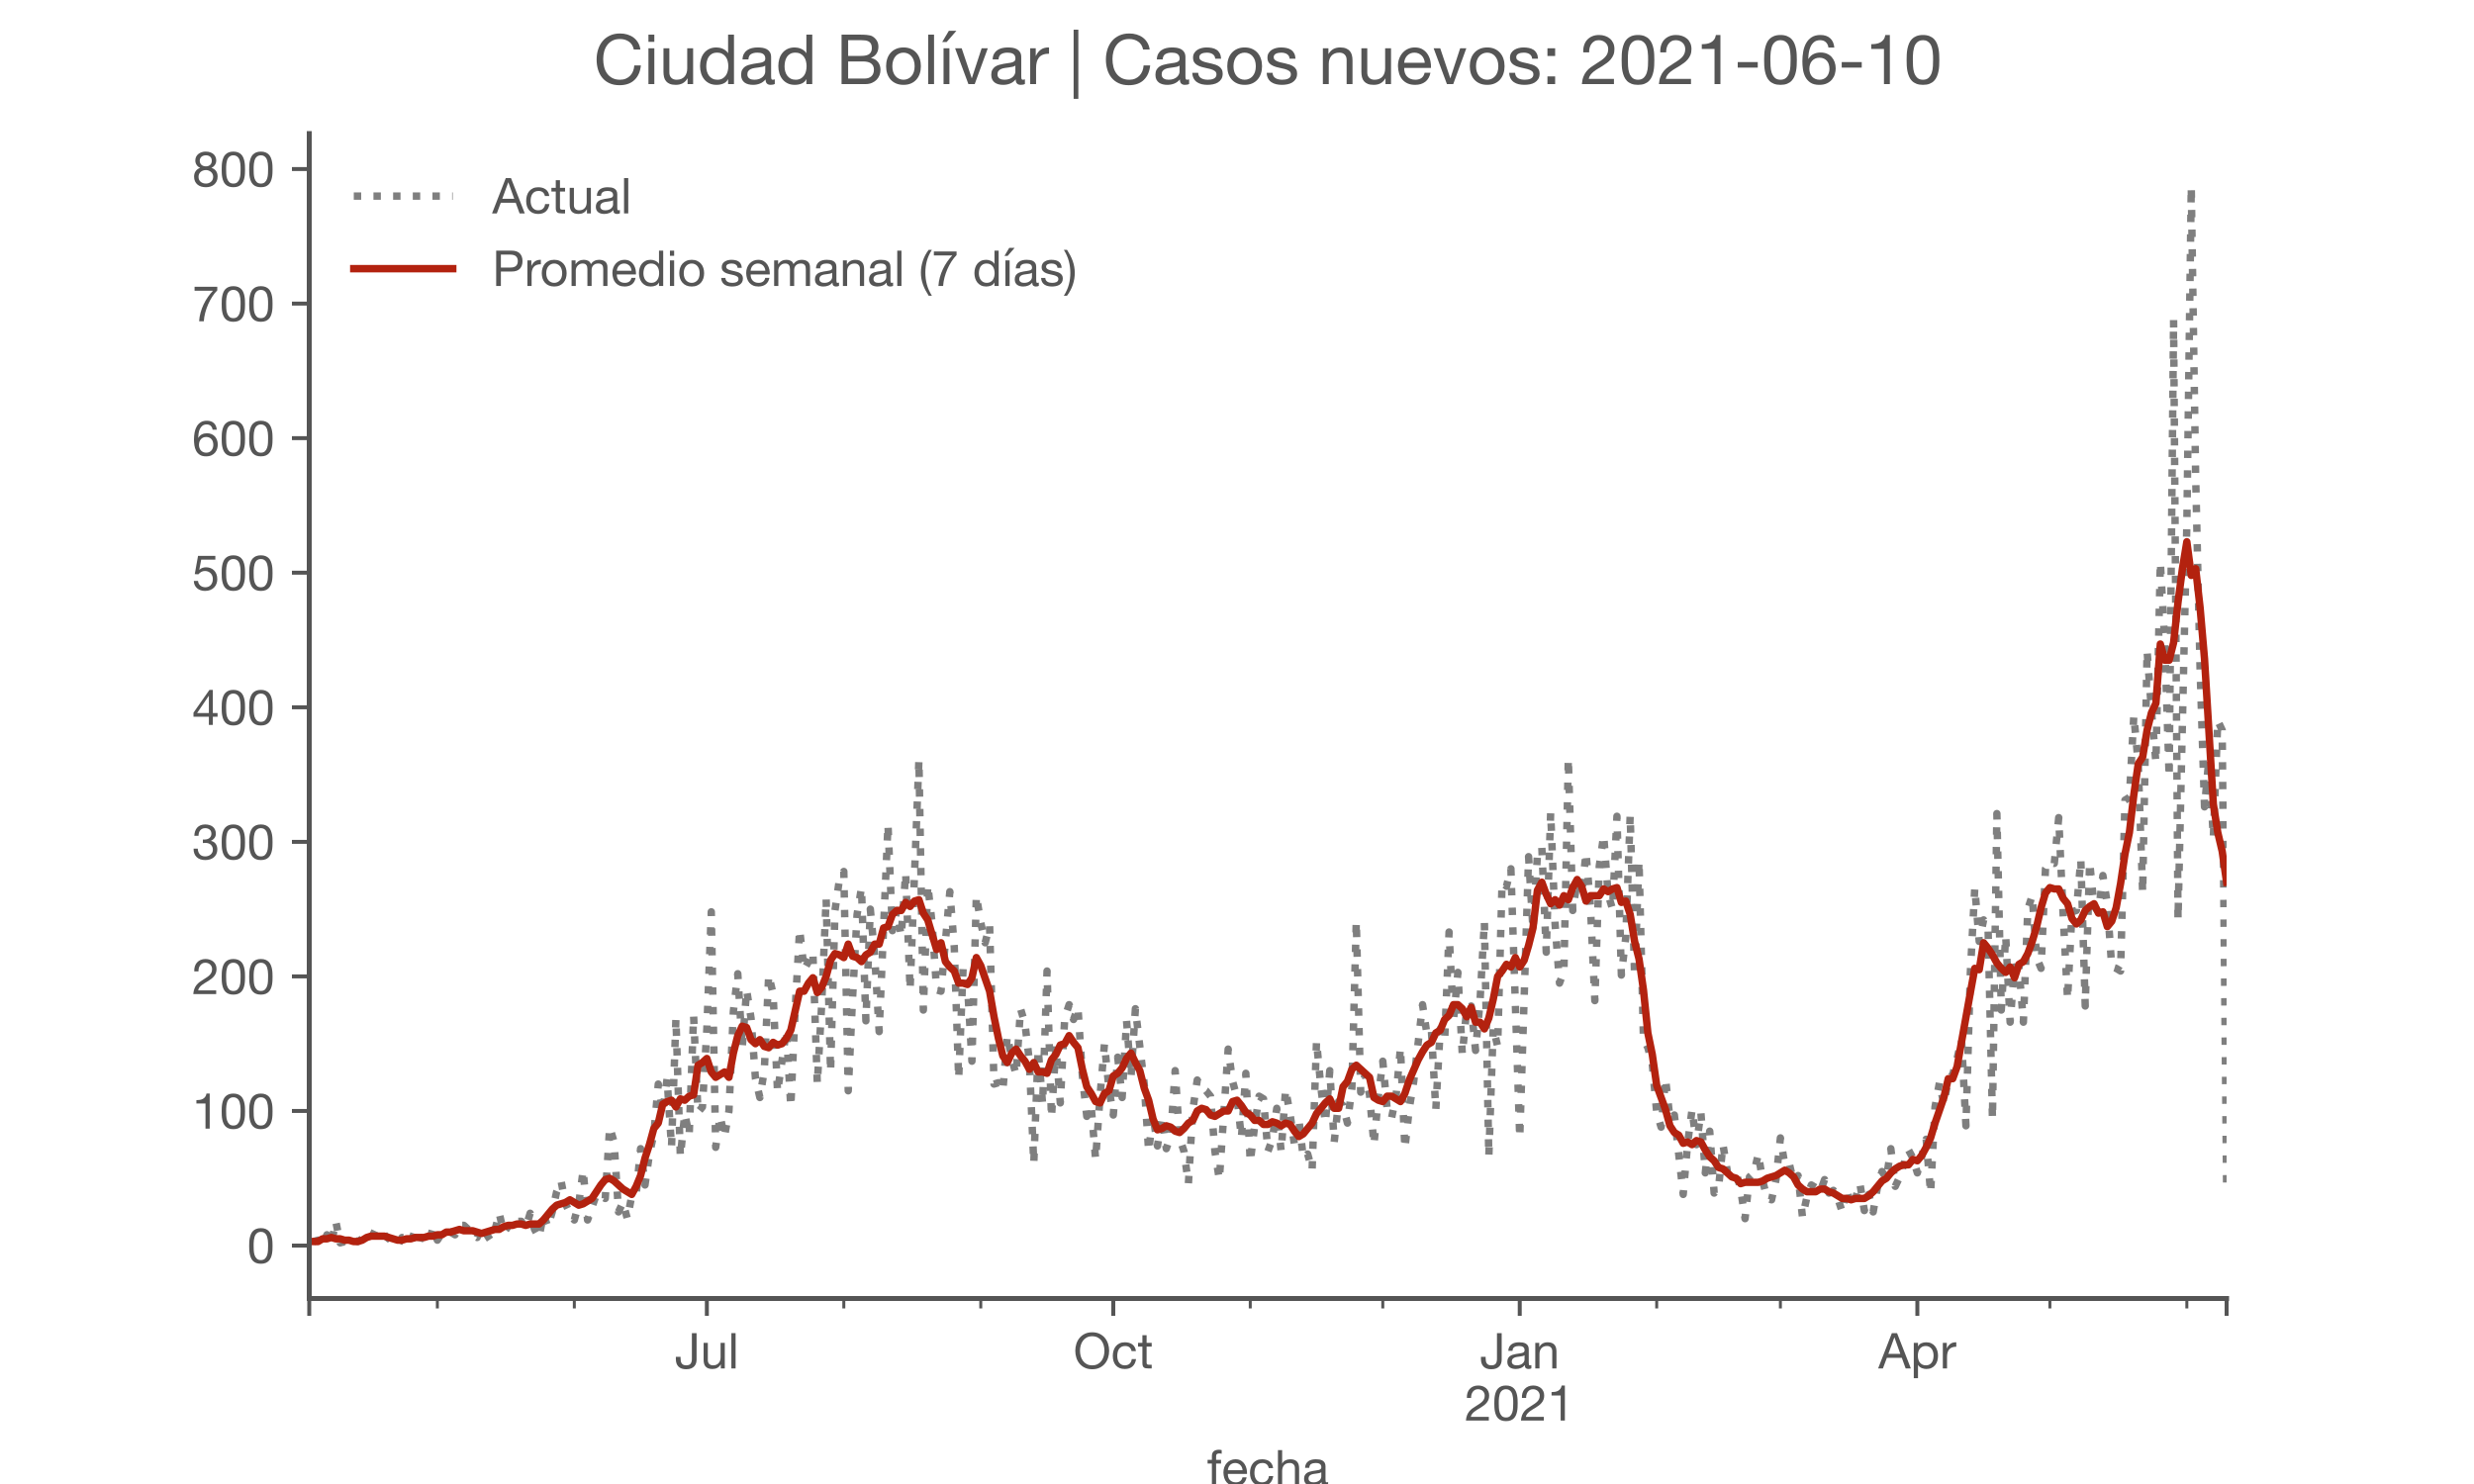 <?xml version="1.0" encoding="utf-8" standalone="no"?>
<!DOCTYPE svg PUBLIC "-//W3C//DTD SVG 1.1//EN"
  "http://www.w3.org/Graphics/SVG/1.1/DTD/svg11.dtd">
<!-- Created with matplotlib (https://matplotlib.org/) -->
<svg height="300pt" version="1.1" viewBox="0 0 500 300" width="500pt" xmlns="http://www.w3.org/2000/svg" xmlns:xlink="http://www.w3.org/1999/xlink">
 <defs>
  <style type="text/css">*{stroke-linecap:butt;stroke-linejoin:round;}</style>
 </defs>
 <g id="figure_1">
  <g id="patch_1">
   <path d="M 0 300 
L 500 300 
L 500 0 
L 0 0 
z
" style="fill:#ffffff;"/>
  </g>
  <g id="axes_1">
   <g id="patch_2">
    <path d="M 62.5 262.5 
L 450 262.5 
L 450 27 
L 62.5 27 
z
" style="fill:#ffffff;"/>
   </g>
   <g id="matplotlib.axis_1">
    <g id="xtick_1">
     <g id="line2d_1">
      <defs>
       <path d="M 0 0 
L 0 3.5 
" id="m9ca8ca33ef" style="stroke:#555555;stroke-width:0.8;"/>
      </defs>
      <g>
       <use style="fill:#555555;stroke:#555555;stroke-width:0.8;" x="62.5" xlink:href="#m9ca8ca33ef" y="262.5"/>
      </g>
     </g>
    </g>
    <g id="xtick_2">
     <g id="line2d_2">
      <g>
       <use style="fill:#555555;stroke:#555555;stroke-width:0.8;" x="142.857" xlink:href="#m9ca8ca33ef" y="262.5"/>
      </g>
     </g>
     <g id="text_1">
      <!-- Jul -->
      <g style="fill:#555555;" transform="translate(136.372 276.641)scale(0.1 -0.1)">
       <defs>
        <path d="M 44.094 17.797 
L 44.094 71.406 
L 34.594 71.406 
L 34.594 19.203 
Q 34.594 13.297 32.141 9.797 
Q 29.703 6.297 23.203 6.297 
Q 19.703 6.297 17.453 7.344 
Q 15.203 8.406 13.953 10.297 
Q 12.703 12.203 12.203 14.797 
Q 11.703 17.406 11.703 20.5 
L 11.703 23.5 
L 2.203 23.5 
L 2.203 19.094 
Q 2.203 8.906 7.594 3.656 
Q 13 -1.594 23 -1.594 
Q 29 -1.594 33.047 0.047 
Q 37.094 1.703 39.547 4.453 
Q 42 7.203 43.047 10.703 
Q 44.094 14.203 44.094 17.797 
z
" id="HelveticaNeue-74"/>
        <path d="M 49.203 0 
L 49.203 51.703 
L 40.703 51.703 
L 40.703 22.5 
Q 40.703 19 39.75 16.047 
Q 38.797 13.094 36.891 10.891 
Q 35 8.703 32.141 7.5 
Q 29.297 6.297 25.406 6.297 
Q 20.5 6.297 17.703 9.094 
Q 14.906 11.906 14.906 16.703 
L 14.906 51.703 
L 6.406 51.703 
L 6.406 17.703 
Q 6.406 13.5 7.25 10.047 
Q 8.094 6.594 10.188 4.094 
Q 12.297 1.594 15.688 0.25 
Q 19.094 -1.094 24.203 -1.094 
Q 29.906 -1.094 34.094 1.156 
Q 38.297 3.406 41 8.203 
L 41.203 8.203 
L 41.203 0 
z
" id="HelveticaNeue-117"/>
        <path d="M 6.906 71.406 
L 6.906 0 
L 15.406 0 
L 15.406 71.406 
z
" id="HelveticaNeue-108"/>
       </defs>
       <use xlink:href="#HelveticaNeue-74"/>
       <use x="51.9" xlink:href="#HelveticaNeue-117"/>
       <use x="107.5" xlink:href="#HelveticaNeue-108"/>
      </g>
     </g>
    </g>
    <g id="xtick_3">
     <g id="line2d_3">
      <g>
       <use style="fill:#555555;stroke:#555555;stroke-width:0.8;" x="225" xlink:href="#m9ca8ca33ef" y="262.5"/>
      </g>
     </g>
     <g id="text_2">
      <!-- Oct -->
      <g style="fill:#555555;" transform="translate(216.94 276.641)scale(0.1 -0.1)">
       <defs>
        <path d="M 13.297 35.703 
Q 13.297 41.094 14.688 46.344 
Q 16.094 51.594 19.094 55.797 
Q 22.094 60 26.797 62.547 
Q 31.5 65.094 38 65.094 
Q 44.5 65.094 49.203 62.547 
Q 53.906 60 56.906 55.797 
Q 59.906 51.594 61.297 46.344 
Q 62.703 41.094 62.703 35.703 
Q 62.703 30.297 61.297 25.047 
Q 59.906 19.797 56.906 15.594 
Q 53.906 11.406 49.203 8.844 
Q 44.5 6.297 38 6.297 
Q 31.5 6.297 26.797 8.844 
Q 22.094 11.406 19.094 15.594 
Q 16.094 19.797 14.688 25.047 
Q 13.297 30.297 13.297 35.703 
z
M 3.797 35.703 
Q 3.797 28.406 5.938 21.656 
Q 8.094 14.906 12.391 9.703 
Q 16.703 4.5 23.094 1.453 
Q 29.5 -1.594 38 -1.594 
Q 46.5 -1.594 52.891 1.453 
Q 59.297 4.5 63.594 9.703 
Q 67.906 14.906 70.047 21.656 
Q 72.203 28.406 72.203 35.703 
Q 72.203 43 70.047 49.75 
Q 67.906 56.5 63.594 61.703 
Q 59.297 66.906 52.891 70 
Q 46.5 73.094 38 73.094 
Q 29.5 73.094 23.094 70 
Q 16.703 66.906 12.391 61.703 
Q 8.094 56.5 5.938 49.75 
Q 3.797 43 3.797 35.703 
z
" id="HelveticaNeue-79"/>
        <path d="M 41.5 35.094 
L 50.297 35.094 
Q 49.797 39.703 47.891 43.047 
Q 46 46.406 43.047 48.594 
Q 40.094 50.797 36.25 51.844 
Q 32.406 52.906 28 52.906 
Q 21.906 52.906 17.297 50.75 
Q 12.703 48.594 9.641 44.844 
Q 6.594 41.094 5.094 36.047 
Q 3.594 31 3.594 25.203 
Q 3.594 19.406 5.141 14.547 
Q 6.703 9.703 9.75 6.203 
Q 12.797 2.703 17.344 0.797 
Q 21.906 -1.094 27.797 -1.094 
Q 37.703 -1.094 43.453 4.094 
Q 49.203 9.297 50.594 18.906 
L 41.906 18.906 
Q 41.094 12.906 37.547 9.594 
Q 34 6.297 27.703 6.297 
Q 23.703 6.297 20.797 7.891 
Q 17.906 9.5 16.094 12.141 
Q 14.297 14.797 13.438 18.188 
Q 12.594 21.594 12.594 25.203 
Q 12.594 29.094 13.391 32.75 
Q 14.203 36.406 16.047 39.203 
Q 17.906 42 21 43.703 
Q 24.094 45.406 28.703 45.406 
Q 34.094 45.406 37.297 42.703 
Q 40.5 40 41.5 35.094 
z
" id="HelveticaNeue-99"/>
        <path d="M 18.203 51.703 
L 18.203 67.203 
L 9.703 67.203 
L 9.703 51.703 
L 0.906 51.703 
L 0.906 44.203 
L 9.703 44.203 
L 9.703 11.297 
Q 9.703 7.703 10.391 5.5 
Q 11.094 3.297 12.547 2.094 
Q 14 0.906 16.344 0.453 
Q 18.703 0 22 0 
L 28.5 0 
L 28.5 7.5 
L 24.594 7.5 
Q 22.594 7.5 21.344 7.641 
Q 20.094 7.797 19.391 8.297 
Q 18.703 8.797 18.453 9.688 
Q 18.203 10.594 18.203 12.094 
L 18.203 44.203 
L 28.5 44.203 
L 28.5 51.703 
z
" id="HelveticaNeue-116"/>
       </defs>
       <use xlink:href="#HelveticaNeue-79"/>
       <use x="76" xlink:href="#HelveticaNeue-99"/>
       <use x="129.7" xlink:href="#HelveticaNeue-116"/>
      </g>
     </g>
    </g>
    <g id="xtick_4">
     <g id="line2d_4">
      <g>
       <use style="fill:#555555;stroke:#555555;stroke-width:0.8;" x="307.143" xlink:href="#m9ca8ca33ef" y="262.5"/>
      </g>
     </g>
     <g id="text_3">
      <!-- Jan -->
      <g style="fill:#555555;" transform="translate(299.083 276.641)scale(0.1 -0.1)">
       <defs>
        <path d="M 52.203 0.203 
Q 50 -1.094 46.094 -1.094 
Q 42.797 -1.094 40.844 0.75 
Q 38.906 2.594 38.906 6.797 
Q 35.406 2.594 30.75 0.75 
Q 26.094 -1.094 20.703 -1.094 
Q 17.203 -1.094 14.047 -0.297 
Q 10.906 0.5 8.594 2.203 
Q 6.297 3.906 4.938 6.656 
Q 3.594 9.406 3.594 13.297 
Q 3.594 17.703 5.094 20.5 
Q 6.594 23.297 9.047 25.047 
Q 11.5 26.797 14.641 27.688 
Q 17.797 28.594 21.094 29.203 
Q 24.594 29.906 27.75 30.25 
Q 30.906 30.594 33.297 31.25 
Q 35.703 31.906 37.094 33.156 
Q 38.5 34.406 38.5 36.797 
Q 38.5 39.594 37.453 41.297 
Q 36.406 43 34.75 43.891 
Q 33.094 44.797 31.047 45.094 
Q 29 45.406 27 45.406 
Q 21.594 45.406 18 43.344 
Q 14.406 41.297 14.094 35.594 
L 5.594 35.594 
Q 5.797 40.406 7.594 43.703 
Q 9.406 47 12.406 49.047 
Q 15.406 51.094 19.25 52 
Q 23.094 52.906 27.5 52.906 
Q 31 52.906 34.453 52.406 
Q 37.906 51.906 40.703 50.344 
Q 43.5 48.797 45.203 46 
Q 46.906 43.203 46.906 38.703 
L 46.906 12.094 
Q 46.906 9.094 47.25 7.688 
Q 47.594 6.297 49.594 6.297 
Q 50.703 6.297 52.203 6.797 
z
M 38.406 26.703 
Q 36.797 25.5 34.188 24.953 
Q 31.594 24.406 28.75 24.047 
Q 25.906 23.703 23 23.25 
Q 20.094 22.797 17.797 21.797 
Q 15.5 20.797 14.047 18.938 
Q 12.594 17.094 12.594 13.906 
Q 12.594 11.797 13.438 10.344 
Q 14.297 8.906 15.641 8 
Q 17 7.094 18.797 6.688 
Q 20.594 6.297 22.594 6.297 
Q 26.797 6.297 29.797 7.438 
Q 32.797 8.594 34.688 10.344 
Q 36.594 12.094 37.5 14.141 
Q 38.406 16.203 38.406 18 
z
" id="HelveticaNeue-97"/>
        <path d="M 6.406 51.703 
L 6.406 0 
L 14.906 0 
L 14.906 29.203 
Q 14.906 32.703 15.844 35.641 
Q 16.797 38.594 18.688 40.797 
Q 20.594 43 23.438 44.203 
Q 26.297 45.406 30.203 45.406 
Q 35.094 45.406 37.891 42.594 
Q 40.703 39.797 40.703 35 
L 40.703 0 
L 49.203 0 
L 49.203 34 
Q 49.203 38.203 48.344 41.641 
Q 47.5 45.094 45.391 47.594 
Q 43.297 50.094 39.891 51.5 
Q 36.5 52.906 31.406 52.906 
Q 19.906 52.906 14.594 43.5 
L 14.406 43.5 
L 14.406 51.703 
z
" id="HelveticaNeue-110"/>
       </defs>
       <use xlink:href="#HelveticaNeue-74"/>
       <use x="51.9" xlink:href="#HelveticaNeue-97"/>
       <use x="105.6" xlink:href="#HelveticaNeue-110"/>
      </g>
      <!-- 2021 -->
      <g style="fill:#555555;" transform="translate(296.024 287.18)scale(0.1 -0.1)">
       <defs>
        <path d="M 4.406 45.797 
L 12.906 45.797 
Q 12.797 49 13.547 52.141 
Q 14.297 55.297 16 57.797 
Q 17.703 60.297 20.344 61.844 
Q 23 63.406 26.703 63.406 
Q 29.5 63.406 32 62.5 
Q 34.5 61.594 36.344 59.891 
Q 38.203 58.203 39.297 55.844 
Q 40.406 53.5 40.406 50.594 
Q 40.406 46.906 39.25 44.094 
Q 38.094 41.297 35.844 38.891 
Q 33.594 36.5 30.188 34.141 
Q 26.797 31.797 22.297 29 
Q 18.594 26.797 15.188 24.297 
Q 11.797 21.797 9.094 18.5 
Q 6.406 15.203 4.656 10.75 
Q 2.906 6.297 2.406 0 
L 48.703 0 
L 48.703 7.5 
L 12.297 7.5 
Q 12.906 10.797 14.844 13.344 
Q 16.797 15.906 19.547 18.094 
Q 22.297 20.297 25.594 22.25 
Q 28.906 24.203 32.203 26.203 
Q 35.5 28.297 38.594 30.594 
Q 41.703 32.906 44.094 35.75 
Q 46.5 38.594 47.953 42.188 
Q 49.406 45.797 49.406 50.5 
Q 49.406 55.5 47.656 59.297 
Q 45.906 63.094 42.906 65.641 
Q 39.906 68.203 35.844 69.547 
Q 31.797 70.906 27.203 70.906 
Q 21.594 70.906 17.188 69 
Q 12.797 67.094 9.844 63.75 
Q 6.906 60.406 5.5 55.797 
Q 4.094 51.203 4.406 45.797 
z
" id="HelveticaNeue-50"/>
        <path d="M 13.203 34.906 
Q 13.203 37.5 13.25 40.641 
Q 13.297 43.797 13.75 46.938 
Q 14.203 50.094 15.047 53.094 
Q 15.906 56.094 17.547 58.344 
Q 19.203 60.594 21.703 62 
Q 24.203 63.406 27.797 63.406 
Q 31.406 63.406 33.906 62 
Q 36.406 60.594 38.047 58.344 
Q 39.703 56.094 40.547 53.094 
Q 41.406 50.094 41.844 46.938 
Q 42.297 43.797 42.344 40.641 
Q 42.406 37.5 42.406 34.906 
Q 42.406 30.906 42.156 25.953 
Q 41.906 21 40.547 16.641 
Q 39.203 12.297 36.203 9.297 
Q 33.203 6.297 27.797 6.297 
Q 22.406 6.297 19.406 9.297 
Q 16.406 12.297 15.047 16.641 
Q 13.703 21 13.453 25.953 
Q 13.203 30.906 13.203 34.906 
z
M 4.203 34.797 
Q 4.203 30.906 4.391 26.703 
Q 4.594 22.5 5.391 18.5 
Q 6.203 14.5 7.703 10.953 
Q 9.203 7.406 11.797 4.703 
Q 14.406 2 18.344 0.453 
Q 22.297 -1.094 27.797 -1.094 
Q 33.406 -1.094 37.297 0.453 
Q 41.203 2 43.797 4.703 
Q 46.406 7.406 47.906 10.953 
Q 49.406 14.5 50.203 18.5 
Q 51 22.5 51.203 26.703 
Q 51.406 30.906 51.406 34.797 
Q 51.406 38.703 51.203 42.891 
Q 51 47.094 50.203 51.094 
Q 49.406 55.094 47.906 58.688 
Q 46.406 62.297 43.797 65 
Q 41.203 67.703 37.25 69.297 
Q 33.297 70.906 27.797 70.906 
Q 22.297 70.906 18.344 69.297 
Q 14.406 67.703 11.797 65 
Q 9.203 62.297 7.703 58.688 
Q 6.203 55.094 5.391 51.094 
Q 4.594 47.094 4.391 42.891 
Q 4.203 38.703 4.203 34.797 
z
" id="HelveticaNeue-48"/>
        <path d="M 35.594 0 
L 35.594 70.906 
L 29.094 70.906 
Q 28.406 66.906 26.5 64.297 
Q 24.594 61.703 21.844 60.203 
Q 19.094 58.703 15.688 58.141 
Q 12.297 57.594 8.703 57.594 
L 8.703 50.797 
L 27.094 50.797 
L 27.094 0 
z
" id="HelveticaNeue-49"/>
       </defs>
       <use xlink:href="#HelveticaNeue-50"/>
       <use x="55.6" xlink:href="#HelveticaNeue-48"/>
       <use x="111.2" xlink:href="#HelveticaNeue-50"/>
       <use x="166.8" xlink:href="#HelveticaNeue-49"/>
      </g>
     </g>
    </g>
    <g id="xtick_5">
     <g id="line2d_5">
      <g>
       <use style="fill:#555555;stroke:#555555;stroke-width:0.8;" x="387.5" xlink:href="#m9ca8ca33ef" y="262.5"/>
      </g>
     </g>
     <g id="text_4">
      <!-- Apr -->
      <g style="fill:#555555;" transform="translate(379.63 276.641)scale(0.1 -0.1)">
       <defs>
        <path d="M 20.094 29.5 
L 32.203 62.797 
L 32.406 62.797 
L 44.297 29.5 
z
M 27.203 71.406 
L -0.594 0 
L 9.094 0 
L 17.094 21.5 
L 47.297 21.5 
L 55.094 0 
L 65.594 0 
L 37.703 71.406 
z
" id="HelveticaNeue-65"/>
        <path d="M 6.703 51.703 
L 6.703 -19.703 
L 15.203 -19.703 
L 15.203 6.906 
L 15.406 6.906 
Q 16.797 4.594 18.844 3.047 
Q 20.906 1.5 23.203 0.594 
Q 25.5 -0.297 27.844 -0.688 
Q 30.203 -1.094 32.094 -1.094 
Q 38 -1.094 42.453 1 
Q 46.906 3.094 49.844 6.75 
Q 52.797 10.406 54.25 15.297 
Q 55.703 20.203 55.703 25.703 
Q 55.703 31.203 54.203 36.094 
Q 52.703 41 49.75 44.75 
Q 46.797 48.5 42.344 50.703 
Q 37.906 52.906 31.906 52.906 
Q 26.5 52.906 22 50.953 
Q 17.5 49 15.406 44.703 
L 15.203 44.703 
L 15.203 51.703 
z
M 46.703 26.297 
Q 46.703 22.5 45.891 18.891 
Q 45.094 15.297 43.297 12.5 
Q 41.5 9.703 38.547 8 
Q 35.594 6.297 31.203 6.297 
Q 26.797 6.297 23.688 7.938 
Q 20.594 9.594 18.641 12.297 
Q 16.703 15 15.797 18.547 
Q 14.906 22.094 14.906 25.906 
Q 14.906 29.5 15.75 33 
Q 16.594 36.5 18.5 39.25 
Q 20.406 42 23.406 43.703 
Q 26.406 45.406 30.703 45.406 
Q 34.797 45.406 37.844 43.797 
Q 40.906 42.203 42.844 39.5 
Q 44.797 36.797 45.75 33.344 
Q 46.703 29.906 46.703 26.297 
z
" id="HelveticaNeue-112"/>
        <path d="M 6.094 51.703 
L 6.094 0 
L 14.594 0 
L 14.594 23 
Q 14.594 28 15.594 31.844 
Q 16.594 35.703 18.797 38.391 
Q 21 41.094 24.594 42.5 
Q 28.203 43.906 33.297 43.906 
L 33.297 52.906 
Q 26.406 53.094 21.906 50.094 
Q 17.406 47.094 14.297 40.797 
L 14.094 40.797 
L 14.094 51.703 
z
" id="HelveticaNeue-114"/>
       </defs>
       <use xlink:href="#HelveticaNeue-65"/>
       <use x="64.8" xlink:href="#HelveticaNeue-112"/>
       <use x="124.1" xlink:href="#HelveticaNeue-114"/>
      </g>
     </g>
    </g>
    <g id="xtick_6">
     <g id="line2d_6">
      <g>
       <use style="fill:#555555;stroke:#555555;stroke-width:0.8;" x="450" xlink:href="#m9ca8ca33ef" y="262.5"/>
      </g>
     </g>
    </g>
    <g id="xtick_7">
     <g id="line2d_7">
      <defs>
       <path d="M 0 0 
L 0 2 
" id="mdd03d19e36" style="stroke:#555555;stroke-width:0.6;"/>
      </defs>
      <g>
       <use style="fill:#555555;stroke:#555555;stroke-width:0.6;" x="88.393" xlink:href="#mdd03d19e36" y="262.5"/>
      </g>
     </g>
    </g>
    <g id="xtick_8">
     <g id="line2d_8">
      <g>
       <use style="fill:#555555;stroke:#555555;stroke-width:0.6;" x="116.071" xlink:href="#mdd03d19e36" y="262.5"/>
      </g>
     </g>
    </g>
    <g id="xtick_9">
     <g id="line2d_9">
      <g>
       <use style="fill:#555555;stroke:#555555;stroke-width:0.6;" x="170.536" xlink:href="#mdd03d19e36" y="262.5"/>
      </g>
     </g>
    </g>
    <g id="xtick_10">
     <g id="line2d_10">
      <g>
       <use style="fill:#555555;stroke:#555555;stroke-width:0.6;" x="198.214" xlink:href="#mdd03d19e36" y="262.5"/>
      </g>
     </g>
    </g>
    <g id="xtick_11">
     <g id="line2d_11">
      <g>
       <use style="fill:#555555;stroke:#555555;stroke-width:0.6;" x="252.679" xlink:href="#mdd03d19e36" y="262.5"/>
      </g>
     </g>
    </g>
    <g id="xtick_12">
     <g id="line2d_12">
      <g>
       <use style="fill:#555555;stroke:#555555;stroke-width:0.6;" x="279.464" xlink:href="#mdd03d19e36" y="262.5"/>
      </g>
     </g>
    </g>
    <g id="xtick_13">
     <g id="line2d_13">
      <g>
       <use style="fill:#555555;stroke:#555555;stroke-width:0.6;" x="334.821" xlink:href="#mdd03d19e36" y="262.5"/>
      </g>
     </g>
    </g>
    <g id="xtick_14">
     <g id="line2d_14">
      <g>
       <use style="fill:#555555;stroke:#555555;stroke-width:0.6;" x="359.821" xlink:href="#mdd03d19e36" y="262.5"/>
      </g>
     </g>
    </g>
    <g id="xtick_15">
     <g id="line2d_15">
      <g>
       <use style="fill:#555555;stroke:#555555;stroke-width:0.6;" x="414.286" xlink:href="#mdd03d19e36" y="262.5"/>
      </g>
     </g>
    </g>
    <g id="xtick_16">
     <g id="line2d_16">
      <g>
       <use style="fill:#555555;stroke:#555555;stroke-width:0.6;" x="441.964" xlink:href="#mdd03d19e36" y="262.5"/>
      </g>
     </g>
    </g>
    <g id="text_5">
     <!-- fecha -->
     <g style="fill:#555555;" transform="translate(243.935 300.291)scale(0.1 -0.1)">
      <defs>
       <path d="M 9.906 44.203 
L 9.906 0 
L 18.406 0 
L 18.406 44.203 
L 28.406 44.203 
L 28.406 51.703 
L 18.406 51.703 
L 18.406 58.906 
Q 18.406 62.297 20.094 63.5 
Q 21.797 64.703 24.906 64.703 
Q 26 64.703 27.297 64.547 
Q 28.594 64.406 29.703 64 
L 29.703 71.406 
Q 28.5 71.797 26.953 72 
Q 25.406 72.203 24.203 72.203 
Q 17.203 72.203 13.547 68.953 
Q 9.906 65.703 9.906 59.406 
L 9.906 51.703 
L 1.203 51.703 
L 1.203 44.203 
z
" id="HelveticaNeue-102"/>
       <path d="M 42.297 30.797 
L 12.594 30.797 
Q 12.797 33.797 13.891 36.438 
Q 15 39.094 16.891 41.094 
Q 18.797 43.094 21.438 44.25 
Q 24.094 45.406 27.406 45.406 
Q 30.594 45.406 33.25 44.25 
Q 35.906 43.094 37.844 41.141 
Q 39.797 39.203 40.938 36.5 
Q 42.094 33.797 42.297 30.797 
z
M 50.5 16.406 
L 42.094 16.406 
Q 41 11.297 37.547 8.797 
Q 34.094 6.297 28.703 6.297 
Q 24.5 6.297 21.391 7.688 
Q 18.297 9.094 16.297 11.438 
Q 14.297 13.797 13.391 16.844 
Q 12.5 19.906 12.594 23.297 
L 51.297 23.297 
Q 51.5 28 50.453 33.203 
Q 49.406 38.406 46.656 42.797 
Q 43.906 47.203 39.344 50.047 
Q 34.797 52.906 27.906 52.906 
Q 22.594 52.906 18.141 50.906 
Q 13.703 48.906 10.453 45.297 
Q 7.203 41.703 5.391 36.797 
Q 3.594 31.906 3.594 26 
Q 3.797 20.094 5.344 15.094 
Q 6.906 10.094 10 6.5 
Q 13.094 2.906 17.641 0.906 
Q 22.203 -1.094 28.406 -1.094 
Q 37.203 -1.094 43 3.297 
Q 48.797 7.703 50.5 16.406 
z
" id="HelveticaNeue-101"/>
       <path d="M 6.406 71.406 
L 6.406 0 
L 14.906 0 
L 14.906 29.203 
Q 14.906 32.703 15.844 35.641 
Q 16.797 38.594 18.688 40.797 
Q 20.594 43 23.438 44.203 
Q 26.297 45.406 30.203 45.406 
Q 35.094 45.406 37.891 42.594 
Q 40.703 39.797 40.703 35 
L 40.703 0 
L 49.203 0 
L 49.203 34 
Q 49.203 38.203 48.344 41.641 
Q 47.5 45.094 45.391 47.594 
Q 43.297 50.094 39.891 51.5 
Q 36.5 52.906 31.406 52.906 
Q 29.094 52.906 26.641 52.406 
Q 24.203 51.906 21.953 50.844 
Q 19.703 49.797 17.891 48.141 
Q 16.094 46.5 15.094 44.094 
L 14.906 44.094 
L 14.906 71.406 
z
" id="HelveticaNeue-104"/>
      </defs>
      <use xlink:href="#HelveticaNeue-102"/>
      <use x="29.6" xlink:href="#HelveticaNeue-101"/>
      <use x="83.3" xlink:href="#HelveticaNeue-99"/>
      <use x="137" xlink:href="#HelveticaNeue-104"/>
      <use x="192.6" xlink:href="#HelveticaNeue-97"/>
     </g>
    </g>
   </g>
   <g id="matplotlib.axis_2">
    <g id="ytick_1">
     <g id="line2d_17">
      <defs>
       <path d="M 0 0 
L -3.5 0 
" id="m81a5bed52c" style="stroke:#555555;stroke-width:0.8;"/>
      </defs>
      <g>
       <use style="fill:#555555;stroke:#555555;stroke-width:0.8;" x="62.5" xlink:href="#m81a5bed52c" y="251.795"/>
      </g>
     </g>
     <g id="text_6">
      <!-- 0 -->
      <g style="fill:#555555;" transform="translate(49.941 255.366)scale(0.1 -0.1)">
       <use xlink:href="#HelveticaNeue-48"/>
      </g>
     </g>
    </g>
    <g id="ytick_2">
     <g id="line2d_18">
      <g>
       <use style="fill:#555555;stroke:#555555;stroke-width:0.8;" x="62.5" xlink:href="#m81a5bed52c" y="224.592"/>
      </g>
     </g>
     <g id="text_7">
      <!-- 100 -->
      <g style="fill:#555555;" transform="translate(38.822 228.162)scale(0.1 -0.1)">
       <use xlink:href="#HelveticaNeue-49"/>
       <use x="55.6" xlink:href="#HelveticaNeue-48"/>
       <use x="111.2" xlink:href="#HelveticaNeue-48"/>
      </g>
     </g>
    </g>
    <g id="ytick_3">
     <g id="line2d_19">
      <g>
       <use style="fill:#555555;stroke:#555555;stroke-width:0.8;" x="62.5" xlink:href="#m81a5bed52c" y="197.389"/>
      </g>
     </g>
     <g id="text_8">
      <!-- 200 -->
      <g style="fill:#555555;" transform="translate(38.822 200.959)scale(0.1 -0.1)">
       <use xlink:href="#HelveticaNeue-50"/>
       <use x="55.6" xlink:href="#HelveticaNeue-48"/>
       <use x="111.2" xlink:href="#HelveticaNeue-48"/>
      </g>
     </g>
    </g>
    <g id="ytick_4">
     <g id="line2d_20">
      <g>
       <use style="fill:#555555;stroke:#555555;stroke-width:0.8;" x="62.5" xlink:href="#m81a5bed52c" y="170.185"/>
      </g>
     </g>
     <g id="text_9">
      <!-- 300 -->
      <g style="fill:#555555;" transform="translate(38.822 173.756)scale(0.1 -0.1)">
       <defs>
        <path d="M 21.797 40.5 
L 21.797 33.297 
Q 24.203 33.594 26.906 33.594 
Q 30.094 33.594 32.844 32.75 
Q 35.594 31.906 37.594 30.156 
Q 39.594 28.406 40.797 25.844 
Q 42 23.297 42 20 
Q 42 16.797 40.75 14.25 
Q 39.5 11.703 37.391 9.953 
Q 35.297 8.203 32.5 7.25 
Q 29.703 6.297 26.594 6.297 
Q 19.297 6.297 15.5 10.641 
Q 11.703 15 11.5 21.906 
L 3 21.906 
Q 2.906 16.406 4.547 12.094 
Q 6.203 7.797 9.297 4.844 
Q 12.406 1.906 16.797 0.406 
Q 21.203 -1.094 26.594 -1.094 
Q 31.594 -1.094 36.047 0.25 
Q 40.5 1.594 43.797 4.297 
Q 47.094 7 49.047 11.047 
Q 51 15.094 51 20.406 
Q 51 26.797 47.844 31.5 
Q 44.703 36.203 38.203 37.594 
L 38.203 37.797 
Q 42.406 39.703 45.203 43.391 
Q 48 47.094 48 51.906 
Q 48 56.797 46.344 60.391 
Q 44.703 64 41.797 66.297 
Q 38.906 68.594 34.953 69.75 
Q 31 70.906 26.406 70.906 
Q 21.094 70.906 17.047 69.203 
Q 13 67.5 10.297 64.5 
Q 7.594 61.5 6.141 57.297 
Q 4.703 53.094 4.5 48 
L 13 48 
Q 13 51.094 13.797 53.891 
Q 14.594 56.703 16.25 58.797 
Q 17.906 60.906 20.453 62.156 
Q 23 63.406 26.406 63.406 
Q 31.797 63.406 35.391 60.547 
Q 39 57.703 39 52 
Q 39 49.203 37.891 47 
Q 36.797 44.797 34.938 43.344 
Q 33.094 41.906 30.641 41.156 
Q 28.203 40.406 25.5 40.406 
L 23.703 40.406 
Q 23.203 40.406 22.703 40.406 
Q 22.297 40.406 21.797 40.5 
z
" id="HelveticaNeue-51"/>
       </defs>
       <use xlink:href="#HelveticaNeue-51"/>
       <use x="55.6" xlink:href="#HelveticaNeue-48"/>
       <use x="111.2" xlink:href="#HelveticaNeue-48"/>
      </g>
     </g>
    </g>
    <g id="ytick_5">
     <g id="line2d_21">
      <g>
       <use style="fill:#555555;stroke:#555555;stroke-width:0.8;" x="62.5" xlink:href="#m81a5bed52c" y="142.982"/>
      </g>
     </g>
     <g id="text_10">
      <!-- 400 -->
      <g style="fill:#555555;" transform="translate(38.822 146.552)scale(0.1 -0.1)">
       <defs>
        <path d="M 33.906 24.094 
L 10.094 24.094 
L 33.703 58.797 
L 33.906 58.797 
z
M 41.906 24.094 
L 41.906 70.906 
L 35.094 70.906 
L 2.797 24.797 
L 2.797 16.594 
L 33.906 16.594 
L 33.906 0 
L 41.906 0 
L 41.906 16.594 
L 51.5 16.594 
L 51.5 24.094 
z
" id="HelveticaNeue-52"/>
       </defs>
       <use xlink:href="#HelveticaNeue-52"/>
       <use x="55.6" xlink:href="#HelveticaNeue-48"/>
       <use x="111.2" xlink:href="#HelveticaNeue-48"/>
      </g>
     </g>
    </g>
    <g id="ytick_6">
     <g id="line2d_22">
      <g>
       <use style="fill:#555555;stroke:#555555;stroke-width:0.8;" x="62.5" xlink:href="#m81a5bed52c" y="115.778"/>
      </g>
     </g>
     <g id="text_11">
      <!-- 500 -->
      <g style="fill:#555555;" transform="translate(38.822 119.349)scale(0.1 -0.1)">
       <defs>
        <path d="M 47 62.203 
L 47 69.703 
L 12 69.703 
L 5.406 32.906 
L 12.703 32.5 
Q 15.203 35.5 18.453 37.344 
Q 21.703 39.203 25.906 39.203 
Q 29.5 39.203 32.453 38 
Q 35.406 36.797 37.5 34.641 
Q 39.594 32.5 40.75 29.547 
Q 41.906 26.594 41.906 23.094 
Q 41.906 18.906 40.703 15.75 
Q 39.5 12.594 37.453 10.5 
Q 35.406 8.406 32.656 7.344 
Q 29.906 6.297 26.906 6.297 
Q 23.703 6.297 21.047 7.25 
Q 18.406 8.203 16.453 9.953 
Q 14.5 11.703 13.344 14.047 
Q 12.203 16.406 12 19.094 
L 3.5 19.094 
Q 3.594 14.297 5.391 10.5 
Q 7.203 6.703 10.297 4.141 
Q 13.406 1.594 17.453 0.25 
Q 21.5 -1.094 26.094 -1.094 
Q 32.297 -1.094 36.938 0.844 
Q 41.594 2.797 44.688 6.094 
Q 47.797 9.406 49.344 13.656 
Q 50.906 17.906 50.906 22.406 
Q 50.906 28.5 49.094 33.047 
Q 47.297 37.594 44.188 40.641 
Q 41.094 43.703 36.891 45.203 
Q 32.703 46.703 28 46.703 
Q 24.406 46.703 20.75 45.453 
Q 17.094 44.203 14.797 41.594 
L 14.594 41.797 
L 18.406 62.203 
z
" id="HelveticaNeue-53"/>
       </defs>
       <use xlink:href="#HelveticaNeue-53"/>
       <use x="55.6" xlink:href="#HelveticaNeue-48"/>
       <use x="111.2" xlink:href="#HelveticaNeue-48"/>
      </g>
     </g>
    </g>
    <g id="ytick_7">
     <g id="line2d_23">
      <g>
       <use style="fill:#555555;stroke:#555555;stroke-width:0.8;" x="62.5" xlink:href="#m81a5bed52c" y="88.575"/>
      </g>
     </g>
     <g id="text_12">
      <!-- 600 -->
      <g style="fill:#555555;" transform="translate(38.822 92.145)scale(0.1 -0.1)">
       <defs>
        <path d="M 41.406 52.797 
L 49.906 52.797 
Q 49.094 61.594 43.891 66.25 
Q 38.703 70.906 29.906 70.906 
Q 22.297 70.906 17.297 67.703 
Q 12.297 64.5 9.297 59.203 
Q 6.297 53.906 5.047 47.047 
Q 3.797 40.203 3.797 32.906 
Q 3.797 27.297 4.641 21.297 
Q 5.5 15.297 8.094 10.297 
Q 10.703 5.297 15.5 2.094 
Q 20.297 -1.094 28.203 -1.094 
Q 34.906 -1.094 39.453 1.156 
Q 44 3.406 46.75 6.844 
Q 49.5 10.297 50.703 14.5 
Q 51.906 18.703 51.906 22.594 
Q 51.906 27.5 50.406 31.703 
Q 48.906 35.906 46.156 39 
Q 43.406 42.094 39.344 43.844 
Q 35.297 45.594 30.203 45.594 
Q 24.406 45.594 19.953 43.391 
Q 15.5 41.203 12.5 36.297 
L 12.297 36.5 
Q 12.406 40.594 13.094 45.297 
Q 13.797 50 15.641 54.047 
Q 17.5 58.094 20.797 60.75 
Q 24.094 63.406 29.5 63.406 
Q 34.594 63.406 37.688 60.5 
Q 40.797 57.594 41.406 52.797 
z
M 28.594 38.094 
Q 32.203 38.094 34.891 36.797 
Q 37.594 35.5 39.391 33.344 
Q 41.203 31.203 42.047 28.25 
Q 42.906 25.297 42.906 22 
Q 42.906 18.906 41.953 16.047 
Q 41 13.203 39.203 11 
Q 37.406 8.797 34.75 7.547 
Q 32.094 6.297 28.594 6.297 
Q 25.094 6.297 22.344 7.547 
Q 19.594 8.797 17.75 10.891 
Q 15.906 13 14.906 15.891 
Q 13.906 18.797 13.906 22.094 
Q 13.906 25.406 14.844 28.344 
Q 15.797 31.297 17.688 33.438 
Q 19.594 35.594 22.297 36.844 
Q 25 38.094 28.594 38.094 
z
" id="HelveticaNeue-54"/>
       </defs>
       <use xlink:href="#HelveticaNeue-54"/>
       <use x="55.6" xlink:href="#HelveticaNeue-48"/>
       <use x="111.2" xlink:href="#HelveticaNeue-48"/>
      </g>
     </g>
    </g>
    <g id="ytick_8">
     <g id="line2d_24">
      <g>
       <use style="fill:#555555;stroke:#555555;stroke-width:0.8;" x="62.5" xlink:href="#m81a5bed52c" y="61.372"/>
      </g>
     </g>
     <g id="text_13">
      <!-- 700 -->
      <g style="fill:#555555;" transform="translate(38.822 64.942)scale(0.1 -0.1)">
       <defs>
        <path d="M 50.906 62.406 
L 50.906 69.703 
L 5 69.703 
L 5 61.703 
L 42.203 61.703 
Q 36.594 55.797 31.75 48.797 
Q 26.906 41.797 23.203 33.938 
Q 19.5 26.094 17.141 17.547 
Q 14.797 9 14.203 0 
L 23.703 0 
Q 24.203 8.297 26.5 17.094 
Q 28.797 25.906 32.438 34.203 
Q 36.094 42.5 40.797 49.797 
Q 45.5 57.094 50.906 62.406 
z
" id="HelveticaNeue-55"/>
       </defs>
       <use xlink:href="#HelveticaNeue-55"/>
       <use x="55.6" xlink:href="#HelveticaNeue-48"/>
       <use x="111.2" xlink:href="#HelveticaNeue-48"/>
      </g>
     </g>
    </g>
    <g id="ytick_9">
     <g id="line2d_25">
      <g>
       <use style="fill:#555555;stroke:#555555;stroke-width:0.8;" x="62.5" xlink:href="#m81a5bed52c" y="34.168"/>
      </g>
     </g>
     <g id="text_14">
      <!-- 800 -->
      <g style="fill:#555555;" transform="translate(38.822 37.738)scale(0.1 -0.1)">
       <defs>
        <path d="M 15.5 52.5 
Q 15.5 55.203 16.5 57.203 
Q 17.5 59.203 19.141 60.594 
Q 20.797 62 23.094 62.703 
Q 25.406 63.406 27.906 63.406 
Q 33.094 63.406 36.438 60.656 
Q 39.797 57.906 39.797 52.5 
Q 39.797 47.094 36.5 44.094 
Q 33.203 41.094 28.094 41.094 
Q 25.5 41.094 23.203 41.797 
Q 20.906 42.5 19.203 43.891 
Q 17.5 45.297 16.5 47.438 
Q 15.5 49.594 15.5 52.5 
z
M 6.5 52.797 
Q 6.5 48 9.203 43.953 
Q 11.906 39.906 16.406 38.094 
Q 10.406 36 7.203 31.344 
Q 4 26.703 4 20.406 
Q 4 15 5.844 10.953 
Q 7.703 6.906 10.953 4.203 
Q 14.203 1.5 18.594 0.203 
Q 23 -1.094 28.094 -1.094 
Q 33 -1.094 37.297 0.297 
Q 41.594 1.703 44.75 4.453 
Q 47.906 7.203 49.75 11.203 
Q 51.594 15.203 51.594 20.406 
Q 51.594 27 48.5 31.547 
Q 45.406 36.094 39 38.094 
Q 43.5 40.094 46.141 44.047 
Q 48.797 48 48.797 52.797 
Q 48.797 56.203 47.594 59.453 
Q 46.406 62.703 43.844 65.25 
Q 41.297 67.797 37.188 69.344 
Q 33.094 70.906 27.297 70.906 
Q 23.203 70.906 19.453 69.703 
Q 15.703 68.5 12.797 66.203 
Q 9.906 63.906 8.203 60.547 
Q 6.5 57.203 6.5 52.797 
z
M 13 20 
Q 13 23.094 14.141 25.594 
Q 15.297 28.094 17.344 29.891 
Q 19.406 31.703 22.156 32.641 
Q 24.906 33.594 28 33.594 
Q 31 33.594 33.641 32.547 
Q 36.297 31.5 38.297 29.703 
Q 40.297 27.906 41.438 25.453 
Q 42.594 23 42.594 20.094 
Q 42.594 17.094 41.547 14.594 
Q 40.5 12.094 38.547 10.25 
Q 36.594 8.406 33.938 7.344 
Q 31.297 6.297 28.094 6.297 
Q 21.5 6.297 17.25 9.938 
Q 13 13.594 13 20 
z
" id="HelveticaNeue-56"/>
       </defs>
       <use xlink:href="#HelveticaNeue-56"/>
       <use x="55.6" xlink:href="#HelveticaNeue-48"/>
       <use x="111.2" xlink:href="#HelveticaNeue-48"/>
      </g>
     </g>
    </g>
   </g>
   <g id="line2d_26">
    <path clip-path="url(#p899d0d3894)" d="M 63.393 250.979 
L 64.286 250.707 
L 65.179 251.795 
L 66.071 249.619 
L 66.964 251.523 
L 67.857 246.899 
L 68.75 251.251 
L 69.643 250.979 
L 70.536 251.795 
L 71.429 250.707 
L 72.321 250.979 
L 73.214 250.435 
L 74.107 250.979 
L 75 250.435 
L 75.893 248.531 
L 76.786 248.803 
L 78.571 250.435 
L 79.464 250.979 
L 80.357 251.795 
L 81.25 250.163 
L 82.143 250.435 
L 83.036 251.251 
L 83.929 248.531 
L 84.821 250.163 
L 85.714 250.435 
L 86.607 251.523 
L 87.5 248.259 
L 88.393 250.707 
L 89.286 249.347 
L 90.179 248.803 
L 91.071 249.075 
L 91.964 249.619 
L 92.857 247.715 
L 93.75 247.715 
L 94.643 248.531 
L 95.536 249.619 
L 96.429 250.163 
L 97.321 247.987 
L 99.107 250.707 
L 100 248.803 
L 100.893 245.267 
L 101.786 249.075 
L 102.679 247.987 
L 103.571 248.531 
L 104.464 246.899 
L 105.357 246.899 
L 106.25 248.259 
L 107.143 245.267 
L 108.036 248.531 
L 108.929 250.163 
L 109.821 245.539 
L 110.714 247.987 
L 111.607 244.995 
L 112.5 240.914 
L 113.393 238.738 
L 114.286 243.362 
L 115.179 245.267 
L 116.071 246.627 
L 116.964 243.362 
L 117.857 236.562 
L 118.75 246.627 
L 120.536 241.458 
L 121.429 241.73 
L 122.321 242.274 
L 123.214 227.856 
L 124.107 230.849 
L 125 244.995 
L 125.893 243.09 
L 126.786 246.355 
L 127.679 241.73 
L 128.571 241.458 
L 129.464 232.209 
L 130.357 239.554 
L 131.25 233.297 
L 132.143 229.217 
L 133.036 219.151 
L 133.929 224.864 
L 134.821 218.063 
L 135.714 231.937 
L 136.607 205.822 
L 137.5 233.841 
L 138.393 225.136 
L 139.286 229.489 
L 140.179 205.278 
L 141.071 224.864 
L 141.964 223.776 
L 142.857 207.998 
L 143.75 184.331 
L 144.643 231.937 
L 145.536 225.68 
L 146.429 229.761 
L 147.321 224.592 
L 148.214 204.462 
L 149.107 196.845 
L 150 211.806 
L 150.893 200.109 
L 151.786 205.822 
L 152.679 218.063 
L 153.571 221.872 
L 154.464 216.431 
L 155.357 197.117 
L 156.25 200.925 
L 157.143 220.784 
L 158.929 208.27 
L 159.821 223.776 
L 160.714 203.917 
L 161.607 187.867 
L 162.5 196.028 
L 163.393 194.396 
L 164.286 192.492 
L 165.179 219.151 
L 166.071 202.829 
L 166.964 181.611 
L 167.857 216.703 
L 168.75 184.059 
L 169.643 177.802 
L 170.536 176.17 
L 171.429 220.512 
L 172.321 201.469 
L 173.214 184.875 
L 174.107 179.434 
L 175 206.366 
L 175.893 183.787 
L 176.786 193.308 
L 177.679 208.542 
L 179.464 166.649 
L 180.357 188.139 
L 181.25 184.059 
L 182.143 189.228 
L 183.036 176.442 
L 183.929 200.109 
L 185.714 153.591 
L 186.607 204.189 
L 187.5 178.89 
L 188.393 186.779 
L 189.286 200.109 
L 190.179 200.381 
L 191.964 180.25 
L 192.857 191.404 
L 193.75 218.063 
L 194.643 195.756 
L 195.536 199.293 
L 196.429 214.527 
L 197.321 181.067 
L 198.214 186.507 
L 199.107 190.588 
L 200 187.051 
L 200.893 219.151 
L 201.786 218.879 
L 202.679 220.512 
L 203.571 209.358 
L 204.464 213.983 
L 205.357 217.247 
L 206.25 203.917 
L 207.143 206.91 
L 208.036 214.527 
L 208.929 235.201 
L 209.821 212.078 
L 210.714 223.232 
L 211.607 196.3 
L 212.5 225.952 
L 213.393 211.534 
L 214.286 222.96 
L 215.179 205.822 
L 216.071 203.101 
L 216.964 206.094 
L 217.857 203.645 
L 218.75 217.519 
L 219.643 225.68 
L 220.536 223.776 
L 221.429 234.385 
L 222.321 221.6 
L 223.214 210.99 
L 224.107 219.967 
L 225 225.408 
L 225.893 213.711 
L 226.786 221.872 
L 227.679 206.366 
L 228.571 217.791 
L 229.464 203.917 
L 231.25 219.151 
L 232.143 232.753 
L 233.036 225.408 
L 233.929 231.665 
L 234.821 225.952 
L 235.714 232.209 
L 236.607 229.489 
L 237.5 216.431 
L 238.393 230.033 
L 239.286 232.753 
L 240.179 239.282 
L 241.071 224.32 
L 241.964 218.335 
L 242.857 219.967 
L 243.75 220.512 
L 244.643 221.6 
L 245.536 232.753 
L 246.429 238.466 
L 248.214 212.078 
L 249.107 218.607 
L 250 221.872 
L 250.893 230.033 
L 251.786 216.975 
L 252.679 234.929 
L 253.571 227.584 
L 254.464 221.6 
L 255.357 222.144 
L 256.25 232.753 
L 257.143 230.305 
L 258.036 224.048 
L 258.929 232.753 
L 259.821 220.239 
L 260.714 225.136 
L 261.607 231.393 
L 262.5 226.224 
L 263.393 234.113 
L 264.286 233.297 
L 265.179 236.562 
L 266.071 210.446 
L 266.964 219.967 
L 267.857 227.04 
L 268.75 216.431 
L 269.643 230.849 
L 270.536 222.688 
L 271.429 223.504 
L 272.321 227.04 
L 273.214 219.967 
L 274.107 186.235 
L 275 220.784 
L 275.893 217.247 
L 276.786 221.328 
L 277.679 231.393 
L 278.571 221.6 
L 279.464 214.527 
L 280.357 224.32 
L 281.25 225.952 
L 282.143 221.6 
L 283.036 211.806 
L 283.929 232.209 
L 284.821 224.048 
L 285.714 218.607 
L 287.5 203.101 
L 288.393 209.086 
L 289.286 208.27 
L 290.179 224.32 
L 291.071 207.998 
L 291.964 210.446 
L 292.857 188.411 
L 293.75 206.366 
L 294.643 196.573 
L 295.536 213.167 
L 296.429 203.917 
L 297.321 203.373 
L 298.214 212.35 
L 299.107 202.557 
L 300 186.235 
L 300.893 233.841 
L 301.786 207.726 
L 302.679 211.534 
L 303.571 178.346 
L 304.464 179.162 
L 305.357 175.626 
L 307.143 230.033 
L 308.929 173.178 
L 309.821 187.867 
L 310.714 172.906 
L 311.607 171.273 
L 312.5 192.492 
L 313.393 164.2 
L 314.286 186.779 
L 315.179 198.749 
L 316.071 196.3 
L 316.964 153.319 
L 317.857 184.059 
L 318.75 178.074 
L 319.643 180.795 
L 320.536 172.361 
L 321.429 183.243 
L 322.321 202.285 
L 323.214 175.082 
L 324.107 168.825 
L 325 180.795 
L 325.893 183.787 
L 326.786 165.017 
L 327.679 197.117 
L 328.571 189.5 
L 329.464 164.745 
L 330.357 197.389 
L 331.25 173.994 
L 332.143 209.902 
L 333.036 211.806 
L 333.929 215.071 
L 334.821 224.864 
L 335.714 227.856 
L 336.607 218.063 
L 337.5 226.224 
L 338.393 225.408 
L 340.179 241.458 
L 341.071 231.121 
L 341.964 224.32 
L 342.857 231.393 
L 343.75 224.864 
L 344.643 237.106 
L 345.536 228.673 
L 346.429 241.186 
L 347.321 240.098 
L 348.214 231.393 
L 349.107 236.834 
L 350 236.562 
L 350.893 237.106 
L 351.786 240.37 
L 352.679 246.355 
L 353.571 237.922 
L 354.464 237.106 
L 355.357 233.297 
L 356.25 238.738 
L 357.143 242.274 
L 358.036 242.546 
L 358.929 238.466 
L 359.821 230.033 
L 360.714 235.473 
L 361.607 235.201 
L 362.5 239.01 
L 363.393 237.65 
L 364.286 246.083 
L 365.179 242.002 
L 366.071 239.554 
L 366.964 240.098 
L 367.857 240.914 
L 368.75 238.466 
L 369.643 241.186 
L 370.536 240.642 
L 371.429 242.274 
L 372.321 244.995 
L 373.214 240.37 
L 374.107 243.906 
L 375 242.274 
L 375.893 239.282 
L 376.786 244.723 
L 377.679 241.458 
L 378.571 244.995 
L 379.464 239.826 
L 380.357 236.834 
L 381.25 238.194 
L 382.143 232.209 
L 383.036 239.826 
L 383.929 237.922 
L 385.714 232.481 
L 386.607 234.113 
L 387.5 237.106 
L 389.286 230.305 
L 390.179 241.186 
L 391.071 223.776 
L 391.964 218.879 
L 392.857 223.232 
L 393.75 218.063 
L 394.643 217.247 
L 395.536 213.983 
L 396.429 210.174 
L 397.321 227.584 
L 398.214 196.573 
L 399.107 179.434 
L 400 190.316 
L 400.893 185.963 
L 401.786 187.323 
L 402.679 226.224 
L 403.571 164.472 
L 404.464 204.189 
L 405.357 189.228 
L 406.25 206.638 
L 407.143 195.484 
L 408.036 195.484 
L 408.929 206.638 
L 409.821 183.787 
L 410.714 181.067 
L 411.607 193.58 
L 412.5 195.756 
L 413.393 175.626 
L 414.286 174.266 
L 415.179 174.538 
L 416.071 165.289 
L 416.964 184.875 
L 417.857 202.013 
L 418.75 184.331 
L 419.643 184.059 
L 420.536 173.722 
L 421.429 203.373 
L 422.321 174.266 
L 423.214 183.243 
L 424.107 184.331 
L 425 176.986 
L 425.893 182.699 
L 426.786 195.484 
L 427.679 195.756 
L 428.571 196.3 
L 429.464 161.752 
L 430.357 161.208 
L 431.25 144.614 
L 432.143 154.407 
L 433.036 180.522 
L 433.929 131.556 
L 434.821 143.798 
L 435.714 154.135 
L 436.607 113.602 
L 437.5 129.924 
L 438.393 157.128 
L 439.286 64.636 
L 440.179 185.963 
L 441.964 105.985 
L 442.857 37.705 
L 443.75 96.464 
L 444.643 135.365 
L 445.536 163.112 
L 446.429 153.319 
L 447.321 169.369 
L 448.214 145.702 
L 449.107 147.606 
L 450 239.282 
L 450 239.282 
" style="fill:none;stroke:#000000;stroke-dasharray:1.5,2.475;stroke-dashoffset:0;stroke-opacity:0.5;stroke-width:1.5;"/>
   </g>
   <g id="line2d_27">
    <path clip-path="url(#p899d0d3894)" d="M 62.5 250.979 
L 64.286 250.979 
L 65.179 250.435 
L 66.071 250.435 
L 66.964 250.163 
L 67.857 250.435 
L 68.75 250.435 
L 69.643 250.707 
L 70.536 250.707 
L 71.429 250.979 
L 72.321 250.979 
L 73.214 250.707 
L 74.107 250.163 
L 75 249.891 
L 77.679 249.891 
L 80.357 250.707 
L 81.25 250.707 
L 82.143 250.435 
L 83.036 250.435 
L 83.929 250.163 
L 85.714 250.163 
L 86.607 249.891 
L 87.5 249.891 
L 88.393 249.619 
L 89.286 249.619 
L 90.179 249.075 
L 91.071 249.075 
L 92.857 248.531 
L 93.75 248.803 
L 95.536 248.803 
L 97.321 249.347 
L 100 248.531 
L 100.893 248.531 
L 101.786 247.987 
L 102.679 247.715 
L 103.571 247.715 
L 104.464 247.443 
L 105.357 247.443 
L 106.25 247.715 
L 107.143 247.443 
L 108.929 247.443 
L 109.821 246.627 
L 111.607 244.451 
L 112.5 243.634 
L 114.286 243.09 
L 115.179 242.546 
L 116.964 243.634 
L 117.857 243.362 
L 119.643 242.274 
L 121.429 239.554 
L 122.321 238.466 
L 123.214 238.194 
L 124.107 238.738 
L 125.893 240.37 
L 127.679 241.458 
L 128.571 239.826 
L 129.464 237.65 
L 130.357 234.113 
L 131.25 231.393 
L 132.143 228.128 
L 133.036 227.04 
L 133.929 223.232 
L 134.821 222.688 
L 135.714 222.416 
L 136.607 223.776 
L 137.5 222.144 
L 138.393 222.416 
L 139.286 221.6 
L 140.179 221.328 
L 141.071 215.343 
L 141.964 214.799 
L 142.857 213.983 
L 143.75 216.703 
L 144.643 217.791 
L 146.429 216.703 
L 147.321 217.791 
L 148.214 212.895 
L 149.107 209.358 
L 150 207.454 
L 150.893 207.726 
L 151.786 210.174 
L 152.679 210.99 
L 153.571 210.174 
L 154.464 211.534 
L 155.357 211.806 
L 156.25 210.718 
L 157.143 211.262 
L 158.036 210.99 
L 158.929 209.902 
L 159.821 208.27 
L 161.607 200.381 
L 162.5 200.381 
L 163.393 198.749 
L 164.286 197.661 
L 165.179 200.653 
L 166.071 199.565 
L 166.964 197.389 
L 167.857 194.124 
L 168.75 192.764 
L 169.643 193.036 
L 170.536 193.58 
L 171.429 190.86 
L 172.321 193.308 
L 173.214 193.58 
L 174.107 194.396 
L 175 193.036 
L 175.893 192.492 
L 176.786 190.86 
L 177.679 190.86 
L 178.571 187.595 
L 179.464 187.323 
L 180.357 184.875 
L 181.25 184.059 
L 182.143 184.059 
L 183.036 182.427 
L 183.929 183.243 
L 184.821 182.155 
L 185.714 181.883 
L 186.607 184.603 
L 187.5 185.963 
L 189.286 191.948 
L 190.179 190.588 
L 191.071 194.396 
L 191.964 195.484 
L 192.857 196.3 
L 193.75 198.749 
L 194.643 198.749 
L 195.536 199.021 
L 196.429 197.661 
L 197.321 193.58 
L 198.214 195.212 
L 200 200.381 
L 200.893 205.55 
L 201.786 209.902 
L 202.679 213.439 
L 203.571 214.799 
L 204.464 212.895 
L 205.357 212.078 
L 206.25 213.439 
L 207.143 214.527 
L 208.036 216.159 
L 208.929 214.799 
L 209.821 216.703 
L 210.714 216.703 
L 211.607 216.975 
L 212.5 214.255 
L 213.393 213.167 
L 214.286 211.262 
L 215.179 210.99 
L 216.071 209.358 
L 216.964 210.718 
L 217.857 211.806 
L 218.75 216.159 
L 219.643 219.695 
L 220.536 221.056 
L 221.429 222.688 
L 222.321 222.96 
L 223.214 221.056 
L 224.107 220.512 
L 225 217.519 
L 225.893 216.975 
L 226.786 215.887 
L 227.679 213.983 
L 228.571 212.895 
L 229.464 214.799 
L 230.357 216.431 
L 231.25 219.967 
L 232.143 222.416 
L 233.036 226.224 
L 233.929 228.401 
L 234.821 228.128 
L 235.714 227.584 
L 236.607 227.856 
L 237.5 228.673 
L 238.393 228.945 
L 239.286 228.128 
L 240.179 227.04 
L 241.071 226.496 
L 241.964 224.592 
L 242.857 224.048 
L 243.75 224.32 
L 244.643 225.408 
L 245.536 225.68 
L 247.321 224.592 
L 248.214 224.592 
L 249.107 222.688 
L 250 222.416 
L 250.893 223.504 
L 251.786 224.864 
L 252.679 225.408 
L 253.571 226.496 
L 254.464 226.496 
L 255.357 227.312 
L 256.25 227.312 
L 257.143 226.768 
L 258.036 227.04 
L 258.929 227.584 
L 259.821 227.04 
L 260.714 227.312 
L 261.607 228.673 
L 262.5 229.761 
L 263.393 229.217 
L 265.179 227.04 
L 266.071 225.136 
L 267.857 222.96 
L 268.75 222.144 
L 269.643 224.048 
L 270.536 224.048 
L 271.429 219.695 
L 272.321 218.607 
L 273.214 216.159 
L 274.107 215.343 
L 276.786 217.791 
L 277.679 221.872 
L 278.571 222.416 
L 279.464 222.688 
L 280.357 221.6 
L 281.25 221.6 
L 283.036 222.688 
L 283.929 221.056 
L 284.821 218.335 
L 286.607 214.255 
L 287.5 212.623 
L 288.393 211.262 
L 289.286 210.718 
L 290.179 208.814 
L 291.071 208.27 
L 291.964 206.094 
L 292.857 205.278 
L 293.75 203.101 
L 294.643 203.101 
L 295.536 203.917 
L 296.429 205.55 
L 297.321 203.645 
L 298.214 206.638 
L 299.107 206.638 
L 300 207.998 
L 300.893 205.822 
L 301.786 202.013 
L 302.679 197.389 
L 303.571 196.3 
L 304.464 194.94 
L 305.357 195.484 
L 306.25 193.58 
L 307.143 195.484 
L 308.036 194.124 
L 308.929 191.132 
L 309.821 187.595 
L 310.714 179.978 
L 311.607 178.346 
L 312.5 180.795 
L 313.393 182.699 
L 314.286 181.883 
L 315.179 182.971 
L 316.071 181.067 
L 316.964 181.883 
L 317.857 179.434 
L 318.75 177.802 
L 319.643 179.162 
L 320.536 182.155 
L 321.429 181.067 
L 323.214 181.067 
L 324.107 179.706 
L 325 180.25 
L 325.893 179.706 
L 326.786 179.434 
L 327.679 182.427 
L 328.571 182.155 
L 329.464 184.875 
L 330.357 190.316 
L 331.25 193.852 
L 332.143 200.109 
L 333.036 208.814 
L 333.929 213.167 
L 334.821 219.423 
L 336.607 224.32 
L 337.5 227.584 
L 338.393 228.945 
L 339.286 229.489 
L 340.179 231.121 
L 341.071 230.849 
L 341.964 231.393 
L 342.857 230.577 
L 343.75 230.849 
L 344.643 232.481 
L 345.536 233.841 
L 346.429 234.657 
L 347.321 236.017 
L 348.214 236.29 
L 350 237.922 
L 350.893 238.194 
L 351.786 239.282 
L 352.679 239.01 
L 355.357 239.01 
L 356.25 238.738 
L 357.143 238.194 
L 358.929 237.65 
L 360.714 236.562 
L 361.607 237.106 
L 362.5 237.922 
L 363.393 239.554 
L 364.286 240.37 
L 365.179 240.914 
L 366.964 240.914 
L 367.857 240.37 
L 368.75 240.37 
L 369.643 240.914 
L 370.536 241.186 
L 372.321 242.274 
L 373.214 242.274 
L 374.107 242.546 
L 375 242.274 
L 376.786 242.274 
L 377.679 241.73 
L 378.571 240.914 
L 380.357 238.738 
L 381.25 238.194 
L 382.143 237.106 
L 383.036 236.29 
L 383.929 235.745 
L 384.821 235.473 
L 385.714 235.473 
L 386.607 234.385 
L 387.5 234.657 
L 388.393 233.569 
L 389.286 231.937 
L 390.179 230.033 
L 391.071 227.04 
L 392.857 221.872 
L 393.75 218.063 
L 394.643 218.063 
L 395.536 215.615 
L 398.214 200.653 
L 399.107 195.756 
L 400 196.028 
L 400.893 190.588 
L 401.786 191.676 
L 402.679 193.036 
L 403.571 194.668 
L 404.464 195.756 
L 405.357 196.573 
L 406.25 195.484 
L 407.143 197.661 
L 408.036 194.94 
L 408.929 194.396 
L 409.821 192.764 
L 410.714 190.316 
L 411.607 187.323 
L 412.5 183.515 
L 413.393 180.522 
L 414.286 179.434 
L 415.179 179.706 
L 416.071 179.706 
L 416.964 181.611 
L 417.857 182.699 
L 418.75 185.691 
L 419.643 186.779 
L 420.536 185.963 
L 421.429 184.059 
L 422.321 183.243 
L 423.214 182.699 
L 424.107 184.603 
L 425 184.331 
L 425.893 187.323 
L 426.786 186.235 
L 427.679 183.515 
L 428.571 178.618 
L 429.464 172.634 
L 430.357 168.281 
L 431.25 160.664 
L 432.143 154.407 
L 433.036 153.047 
L 433.929 147.606 
L 434.821 144.07 
L 435.714 142.166 
L 436.607 130.196 
L 437.5 133.461 
L 438.393 133.461 
L 439.286 129.924 
L 440.179 121.763 
L 441.071 114.962 
L 441.964 109.522 
L 442.857 116.322 
L 443.75 114.962 
L 444.643 122.851 
L 445.536 133.189 
L 447.321 162.568 
L 448.214 168.281 
L 449.107 172.089 
L 450 178.346 
L 450 178.346 
" style="fill:none;stroke:#b3220f;stroke-linecap:square;stroke-width:1.5;"/>
   </g>
   <g id="patch_3">
    <path d="M 62.5 262.5 
L 62.5 27 
" style="fill:none;stroke:#555555;stroke-linecap:square;stroke-linejoin:miter;"/>
   </g>
   <g id="patch_4">
    <path d="M 62.5 262.5 
L 450 262.5 
" style="fill:none;stroke:#555555;stroke-linecap:square;stroke-linejoin:miter;"/>
   </g>
   <g id="text_15">
    <!-- Ciudad Bolívar | Casos nuevos: 2021-06-10 -->
    <g style="fill:#555555;" transform="translate(119.976 17)scale(0.14 -0.14)">
     <defs>
      <path d="M 58 49.906 
L 67.5 49.906 
Q 66.703 55.594 64.094 59.938 
Q 61.5 64.297 57.594 67.188 
Q 53.703 70.094 48.703 71.594 
Q 43.703 73.094 38.094 73.094 
Q 29.906 73.094 23.547 70.141 
Q 17.203 67.203 12.953 62.094 
Q 8.703 57 6.5 50.141 
Q 4.297 43.297 4.297 35.5 
Q 4.297 27.703 6.344 20.891 
Q 8.406 14.094 12.5 9.094 
Q 16.594 4.094 22.797 1.25 
Q 29 -1.594 37.297 -1.594 
Q 51 -1.594 58.891 5.906 
Q 66.797 13.406 68.203 26.906 
L 58.703 26.906 
Q 58.406 22.5 56.906 18.703 
Q 55.406 14.906 52.75 12.156 
Q 50.094 9.406 46.438 7.844 
Q 42.797 6.297 38.094 6.297 
Q 31.703 6.297 27.094 8.688 
Q 22.5 11.094 19.547 15.141 
Q 16.594 19.203 15.188 24.641 
Q 13.797 30.094 13.797 36.203 
Q 13.797 41.797 15.188 47 
Q 16.594 52.203 19.547 56.25 
Q 22.5 60.297 27.047 62.688 
Q 31.594 65.094 38 65.094 
Q 45.5 65.094 50.953 61.297 
Q 56.406 57.5 58 49.906 
z
" id="HelveticaNeue-67"/>
      <path d="M 15.406 61 
L 15.406 71.406 
L 6.906 71.406 
L 6.906 61 
z
M 6.906 51.703 
L 6.906 0 
L 15.406 0 
L 15.406 51.703 
z
" id="HelveticaNeue-105"/>
      <path d="M 12.594 25.406 
Q 12.594 29.203 13.391 32.797 
Q 14.203 36.406 16 39.203 
Q 17.797 42 20.797 43.703 
Q 23.797 45.406 28.094 45.406 
Q 32.5 45.406 35.594 43.75 
Q 38.703 42.094 40.641 39.391 
Q 42.594 36.703 43.5 33.141 
Q 44.406 29.594 44.406 25.797 
Q 44.406 22.203 43.547 18.703 
Q 42.703 15.203 40.797 12.453 
Q 38.906 9.703 35.906 8 
Q 32.906 6.297 28.594 6.297 
Q 24.5 6.297 21.453 7.891 
Q 18.406 9.5 16.453 12.203 
Q 14.5 14.906 13.547 18.344 
Q 12.594 21.797 12.594 25.406 
z
M 52.594 0 
L 52.594 71.406 
L 44.094 71.406 
L 44.094 44.797 
L 43.906 44.797 
Q 42.5 47.094 40.453 48.641 
Q 38.406 50.203 36.094 51.141 
Q 33.797 52.094 31.5 52.5 
Q 29.203 52.906 27.203 52.906 
Q 21.297 52.906 16.844 50.75 
Q 12.406 48.594 9.453 44.938 
Q 6.5 41.297 5.047 36.391 
Q 3.594 31.5 3.594 26 
Q 3.594 20.5 5.094 15.594 
Q 6.594 10.703 9.547 7 
Q 12.5 3.297 16.953 1.094 
Q 21.406 -1.094 27.406 -1.094 
Q 32.797 -1.094 37.297 0.797 
Q 41.797 2.703 43.906 7 
L 44.094 7 
L 44.094 0 
z
" id="HelveticaNeue-100"/>
      <path id="HelveticaNeue-32"/>
      <path d="M 17.297 40.703 
L 17.297 63.406 
L 36.297 63.406 
Q 39.406 63.406 42.156 63.047 
Q 44.906 62.703 47 61.5 
Q 49.094 60.297 50.297 58.094 
Q 51.5 55.906 51.5 52.094 
Q 51.5 46.406 47.953 43.547 
Q 44.406 40.703 36.297 40.703 
z
M 7.797 71.406 
L 7.797 0 
L 42.297 0 
Q 47.594 0 51.641 1.75 
Q 55.703 3.5 58.453 6.344 
Q 61.203 9.203 62.594 12.891 
Q 64 16.594 64 20.5 
Q 64 27.094 60.5 31.688 
Q 57 36.297 50.406 37.703 
L 50.406 37.906 
Q 55.5 39.906 58.25 44.047 
Q 61 48.203 61 53.906 
Q 61 59.297 58.547 63 
Q 56.094 66.703 52.594 68.797 
Q 51 69.797 48.75 70.297 
Q 46.5 70.797 43.891 71.047 
Q 41.297 71.297 38.641 71.344 
Q 36 71.406 33.703 71.406 
z
M 17.297 8 
L 17.297 32.703 
L 39 32.703 
Q 42 32.703 44.797 32.141 
Q 47.594 31.594 49.75 30.25 
Q 51.906 28.906 53.203 26.594 
Q 54.5 24.297 54.5 20.797 
Q 54.5 14.797 50.953 11.391 
Q 47.406 8 41.094 8 
z
" id="HelveticaNeue-66"/>
      <path d="M 12.594 25.797 
Q 12.594 30.5 13.844 34.141 
Q 15.094 37.797 17.297 40.297 
Q 19.5 42.797 22.453 44.094 
Q 25.406 45.406 28.703 45.406 
Q 32 45.406 34.953 44.094 
Q 37.906 42.797 40.094 40.297 
Q 42.297 37.797 43.547 34.141 
Q 44.797 30.5 44.797 25.797 
Q 44.797 21.094 43.547 17.438 
Q 42.297 13.797 40.094 11.344 
Q 37.906 8.906 34.953 7.594 
Q 32 6.297 28.703 6.297 
Q 25.406 6.297 22.453 7.594 
Q 19.5 8.906 17.297 11.344 
Q 15.094 13.797 13.844 17.438 
Q 12.594 21.094 12.594 25.797 
z
M 3.594 25.797 
Q 3.594 20.094 5.188 15.188 
Q 6.797 10.297 10 6.641 
Q 13.203 3 17.891 0.953 
Q 22.594 -1.094 28.703 -1.094 
Q 34.906 -1.094 39.547 0.953 
Q 44.203 3 47.391 6.641 
Q 50.594 10.297 52.188 15.188 
Q 53.797 20.094 53.797 25.797 
Q 53.797 31.5 52.188 36.453 
Q 50.594 41.406 47.391 45.047 
Q 44.203 48.703 39.547 50.797 
Q 34.906 52.906 28.703 52.906 
Q 22.594 52.906 17.891 50.797 
Q 13.203 48.703 10 45.047 
Q 6.797 41.406 5.188 36.453 
Q 3.594 31.5 3.594 25.797 
z
" id="HelveticaNeue-111"/>
      <path d="M 6.906 0 
L 15.406 0 
L 15.406 51.703 
L 6.906 51.703 
z
M 25.5 77 
L 11.406 60.797 
L 5 60.797 
L 14.594 77 
z
" id="HelveticaNeue-237"/>
      <path d="M 29.703 0 
L 48.594 51.703 
L 39.703 51.703 
L 25.594 8.594 
L 25.406 8.594 
L 10.906 51.703 
L 1.406 51.703 
L 20.594 0 
z
" id="HelveticaNeue-118"/>
      <path d="M 7.703 78.594 
L 7.703 -21.297 
L 14.5 -21.297 
L 14.5 78.594 
z
" id="HelveticaNeue-124"/>
      <path d="M 11.594 16.297 
L 3.094 16.297 
Q 3.297 11.5 5.094 8.141 
Q 6.906 4.797 9.906 2.75 
Q 12.906 0.703 16.797 -0.188 
Q 20.703 -1.094 25 -1.094 
Q 28.906 -1.094 32.844 -0.344 
Q 36.797 0.406 39.938 2.297 
Q 43.094 4.203 45.047 7.297 
Q 47 10.406 47 15.094 
Q 47 18.797 45.547 21.297 
Q 44.094 23.797 41.75 25.438 
Q 39.406 27.094 36.344 28.094 
Q 33.297 29.094 30.094 29.797 
Q 27.094 30.5 24.094 31.141 
Q 21.094 31.797 18.688 32.75 
Q 16.297 33.703 14.75 35.141 
Q 13.203 36.594 13.203 38.797 
Q 13.203 40.797 14.203 42.047 
Q 15.203 43.297 16.797 44.047 
Q 18.406 44.797 20.344 45.094 
Q 22.297 45.406 24.203 45.406 
Q 26.297 45.406 28.344 44.953 
Q 30.406 44.5 32.094 43.5 
Q 33.797 42.5 34.891 40.844 
Q 36 39.203 36.203 36.703 
L 44.703 36.703 
Q 44.406 41.406 42.703 44.547 
Q 41 47.703 38.141 49.547 
Q 35.297 51.406 31.594 52.156 
Q 27.906 52.906 23.5 52.906 
Q 20.094 52.906 16.641 52.047 
Q 13.203 51.203 10.453 49.453 
Q 7.703 47.703 5.953 44.891 
Q 4.203 42.094 4.203 38.203 
Q 4.203 33.203 6.703 30.391 
Q 9.203 27.594 12.953 26.047 
Q 16.703 24.5 21.094 23.641 
Q 25.5 22.797 29.25 21.75 
Q 33 20.703 35.5 19 
Q 38 17.297 38 14 
Q 38 11.594 36.797 10.047 
Q 35.594 8.5 33.75 7.703 
Q 31.906 6.906 29.703 6.594 
Q 27.5 6.297 25.5 6.297 
Q 22.906 6.297 20.453 6.797 
Q 18 7.297 16.047 8.438 
Q 14.094 9.594 12.891 11.547 
Q 11.703 13.5 11.594 16.297 
z
" id="HelveticaNeue-115"/>
      <path d="M 19.406 40.594 
L 19.406 51.703 
L 8.297 51.703 
L 8.297 40.594 
z
M 8.297 11.094 
L 8.297 0 
L 19.406 0 
L 19.406 11.094 
z
" id="HelveticaNeue-58"/>
      <path d="M 5 31.797 
L 5 23.797 
L 33.906 23.797 
L 33.906 31.797 
z
" id="HelveticaNeue-45"/>
     </defs>
     <use xlink:href="#HelveticaNeue-67"/>
     <use x="72.2" xlink:href="#HelveticaNeue-105"/>
     <use x="94.4" xlink:href="#HelveticaNeue-117"/>
     <use x="150" xlink:href="#HelveticaNeue-100"/>
     <use x="209.3" xlink:href="#HelveticaNeue-97"/>
     <use x="263" xlink:href="#HelveticaNeue-100"/>
     <use x="322.3" xlink:href="#HelveticaNeue-32"/>
     <use x="350.1" xlink:href="#HelveticaNeue-66"/>
     <use x="418.6" xlink:href="#HelveticaNeue-111"/>
     <use x="476" xlink:href="#HelveticaNeue-108"/>
     <use x="498.2" xlink:href="#HelveticaNeue-237"/>
     <use x="520.4" xlink:href="#HelveticaNeue-118"/>
     <use x="570.4" xlink:href="#HelveticaNeue-97"/>
     <use x="624.1" xlink:href="#HelveticaNeue-114"/>
     <use x="657.4" xlink:href="#HelveticaNeue-32"/>
     <use x="685.2" xlink:href="#HelveticaNeue-124"/>
     <use x="707.4" xlink:href="#HelveticaNeue-32"/>
     <use x="735.2" xlink:href="#HelveticaNeue-67"/>
     <use x="807.4" xlink:href="#HelveticaNeue-97"/>
     <use x="861.1" xlink:href="#HelveticaNeue-115"/>
     <use x="911.1" xlink:href="#HelveticaNeue-111"/>
     <use x="968.5" xlink:href="#HelveticaNeue-115"/>
     <use x="1018.5" xlink:href="#HelveticaNeue-32"/>
     <use x="1046.3" xlink:href="#HelveticaNeue-110"/>
     <use x="1101.9" xlink:href="#HelveticaNeue-117"/>
     <use x="1157.5" xlink:href="#HelveticaNeue-101"/>
     <use x="1211.2" xlink:href="#HelveticaNeue-118"/>
     <use x="1261.2" xlink:href="#HelveticaNeue-111"/>
     <use x="1318.6" xlink:href="#HelveticaNeue-115"/>
     <use x="1368.6" xlink:href="#HelveticaNeue-58"/>
     <use x="1396.4" xlink:href="#HelveticaNeue-32"/>
     <use x="1424.2" xlink:href="#HelveticaNeue-50"/>
     <use x="1479.8" xlink:href="#HelveticaNeue-48"/>
     <use x="1535.4" xlink:href="#HelveticaNeue-50"/>
     <use x="1591" xlink:href="#HelveticaNeue-49"/>
     <use x="1646.6" xlink:href="#HelveticaNeue-45"/>
     <use x="1685.5" xlink:href="#HelveticaNeue-48"/>
     <use x="1741.1" xlink:href="#HelveticaNeue-54"/>
     <use x="1796.7" xlink:href="#HelveticaNeue-45"/>
     <use x="1835.6" xlink:href="#HelveticaNeue-49"/>
     <use x="1891.2" xlink:href="#HelveticaNeue-48"/>
    </g>
   </g>
   <g id="legend_1">
    <g id="line2d_28">
     <path d="M 71.5 39.641 
L 91.5 39.641 
" style="fill:none;stroke:#000000;stroke-dasharray:1.5,2.475;stroke-dashoffset:0;stroke-opacity:0.5;stroke-width:1.5;"/>
    </g>
    <g id="line2d_29"/>
    <g id="text_16">
     <!-- Actual -->
     <g style="fill:#555555;" transform="translate(99.5 43.141)scale(0.1 -0.1)">
      <use xlink:href="#HelveticaNeue-65"/>
      <use x="64.8" xlink:href="#HelveticaNeue-99"/>
      <use x="118.5" xlink:href="#HelveticaNeue-116"/>
      <use x="150" xlink:href="#HelveticaNeue-117"/>
      <use x="205.6" xlink:href="#HelveticaNeue-97"/>
      <use x="259.3" xlink:href="#HelveticaNeue-108"/>
     </g>
    </g>
    <g id="line2d_30">
     <path d="M 71.5 54.311 
L 91.5 54.311 
" style="fill:none;stroke:#b3220f;stroke-linecap:square;stroke-width:1.5;"/>
    </g>
    <g id="line2d_31"/>
    <g id="text_17">
     <!-- Promedio semanal (7 días)  -->
     <g style="fill:#555555;" transform="translate(99.5 57.811)scale(0.1 -0.1)">
      <defs>
       <path d="M 17.297 37.203 
L 17.297 63.406 
L 35.906 63.406 
Q 44 63.406 47.75 60.047 
Q 51.5 56.703 51.5 50.297 
Q 51.5 43.906 47.75 40.5 
Q 44 37.094 35.906 37.203 
z
M 7.797 71.406 
L 7.797 0 
L 17.297 0 
L 17.297 29.203 
L 39.094 29.203 
Q 49.906 29.094 55.453 34.688 
Q 61 40.297 61 50.297 
Q 61 60.297 55.453 65.844 
Q 49.906 71.406 39.094 71.406 
z
" id="HelveticaNeue-80"/>
       <path d="M 6.406 51.703 
L 6.406 0 
L 14.906 0 
L 14.906 32.203 
Q 14.906 33.703 15.656 35.953 
Q 16.406 38.203 18.047 40.297 
Q 19.703 42.406 22.344 43.906 
Q 25 45.406 28.703 45.406 
Q 31.594 45.406 33.438 44.547 
Q 35.297 43.703 36.391 42.141 
Q 37.5 40.594 37.953 38.5 
Q 38.406 36.406 38.406 33.906 
L 38.406 0 
L 46.906 0 
L 46.906 32.203 
Q 46.906 38.203 50.5 41.797 
Q 54.094 45.406 60.406 45.406 
Q 63.5 45.406 65.453 44.5 
Q 67.406 43.594 68.5 42.047 
Q 69.594 40.5 70 38.391 
Q 70.406 36.297 70.406 33.906 
L 70.406 0 
L 78.906 0 
L 78.906 37.906 
Q 78.906 41.906 77.656 44.75 
Q 76.406 47.594 74.156 49.391 
Q 71.906 51.203 68.75 52.047 
Q 65.594 52.906 61.703 52.906 
Q 56.594 52.906 52.344 50.594 
Q 48.094 48.297 45.5 44.094 
Q 43.906 48.906 40 50.906 
Q 36.094 52.906 31.297 52.906 
Q 20.406 52.906 14.594 44.094 
L 14.406 44.094 
L 14.406 51.703 
z
" id="HelveticaNeue-109"/>
       <path d="M 20.406 -19.703 
L 26.906 -19.703 
Q 19.797 -8.203 16.75 3.094 
Q 13.703 14.406 13.703 27 
Q 13.703 39.297 16.703 50.5 
Q 19.703 61.703 26.906 73.094 
L 20.406 73.094 
Q 12.594 62.797 8.641 50.797 
Q 4.703 38.797 4.703 27 
Q 4.703 20.406 5.797 14.406 
Q 6.906 8.406 8.953 2.703 
Q 11 -3 13.891 -8.547 
Q 16.797 -14.094 20.406 -19.703 
z
" id="HelveticaNeue-40"/>
       <path d="M -0.906 -19.703 
L 5.5 -19.703 
Q 13.297 -9.406 17.25 2.547 
Q 21.203 14.5 21.203 26.297 
Q 21.203 32.906 20.094 38.906 
Q 19 44.906 16.953 50.656 
Q 14.906 56.406 12 61.953 
Q 9.094 67.5 5.5 73.094 
L -0.906 73.094 
Q 6.094 61.594 9.141 50.25 
Q 12.203 38.906 12.203 26.297 
Q 12.203 14.094 9.203 2.844 
Q 6.203 -8.406 -0.906 -19.703 
z
" id="HelveticaNeue-41"/>
      </defs>
      <use xlink:href="#HelveticaNeue-80"/>
      <use x="64.8" xlink:href="#HelveticaNeue-114"/>
      <use x="96.35" xlink:href="#HelveticaNeue-111"/>
      <use x="153.75" xlink:href="#HelveticaNeue-109"/>
      <use x="239.05" xlink:href="#HelveticaNeue-101"/>
      <use x="292.75" xlink:href="#HelveticaNeue-100"/>
      <use x="352.05" xlink:href="#HelveticaNeue-105"/>
      <use x="374.25" xlink:href="#HelveticaNeue-111"/>
      <use x="431.65" xlink:href="#HelveticaNeue-32"/>
      <use x="459.45" xlink:href="#HelveticaNeue-115"/>
      <use x="509.45" xlink:href="#HelveticaNeue-101"/>
      <use x="563.15" xlink:href="#HelveticaNeue-109"/>
      <use x="648.45" xlink:href="#HelveticaNeue-97"/>
      <use x="702.15" xlink:href="#HelveticaNeue-110"/>
      <use x="757.75" xlink:href="#HelveticaNeue-97"/>
      <use x="811.45" xlink:href="#HelveticaNeue-108"/>
      <use x="833.65" xlink:href="#HelveticaNeue-32"/>
      <use x="861.45" xlink:href="#HelveticaNeue-40"/>
      <use x="887.35" xlink:href="#HelveticaNeue-55"/>
      <use x="942.95" xlink:href="#HelveticaNeue-32"/>
      <use x="970.75" xlink:href="#HelveticaNeue-100"/>
      <use x="1030.05" xlink:href="#HelveticaNeue-237"/>
      <use x="1052.25" xlink:href="#HelveticaNeue-97"/>
      <use x="1105.95" xlink:href="#HelveticaNeue-115"/>
      <use x="1155.95" xlink:href="#HelveticaNeue-41"/>
      <use x="1181.85" xlink:href="#HelveticaNeue-32"/>
     </g>
    </g>
   </g>
  </g>
 </g>
 <defs>
  <clipPath id="p899d0d3894">
   <rect height="235.5" width="387.5" x="62.5" y="27"/>
  </clipPath>
 </defs>
</svg>
